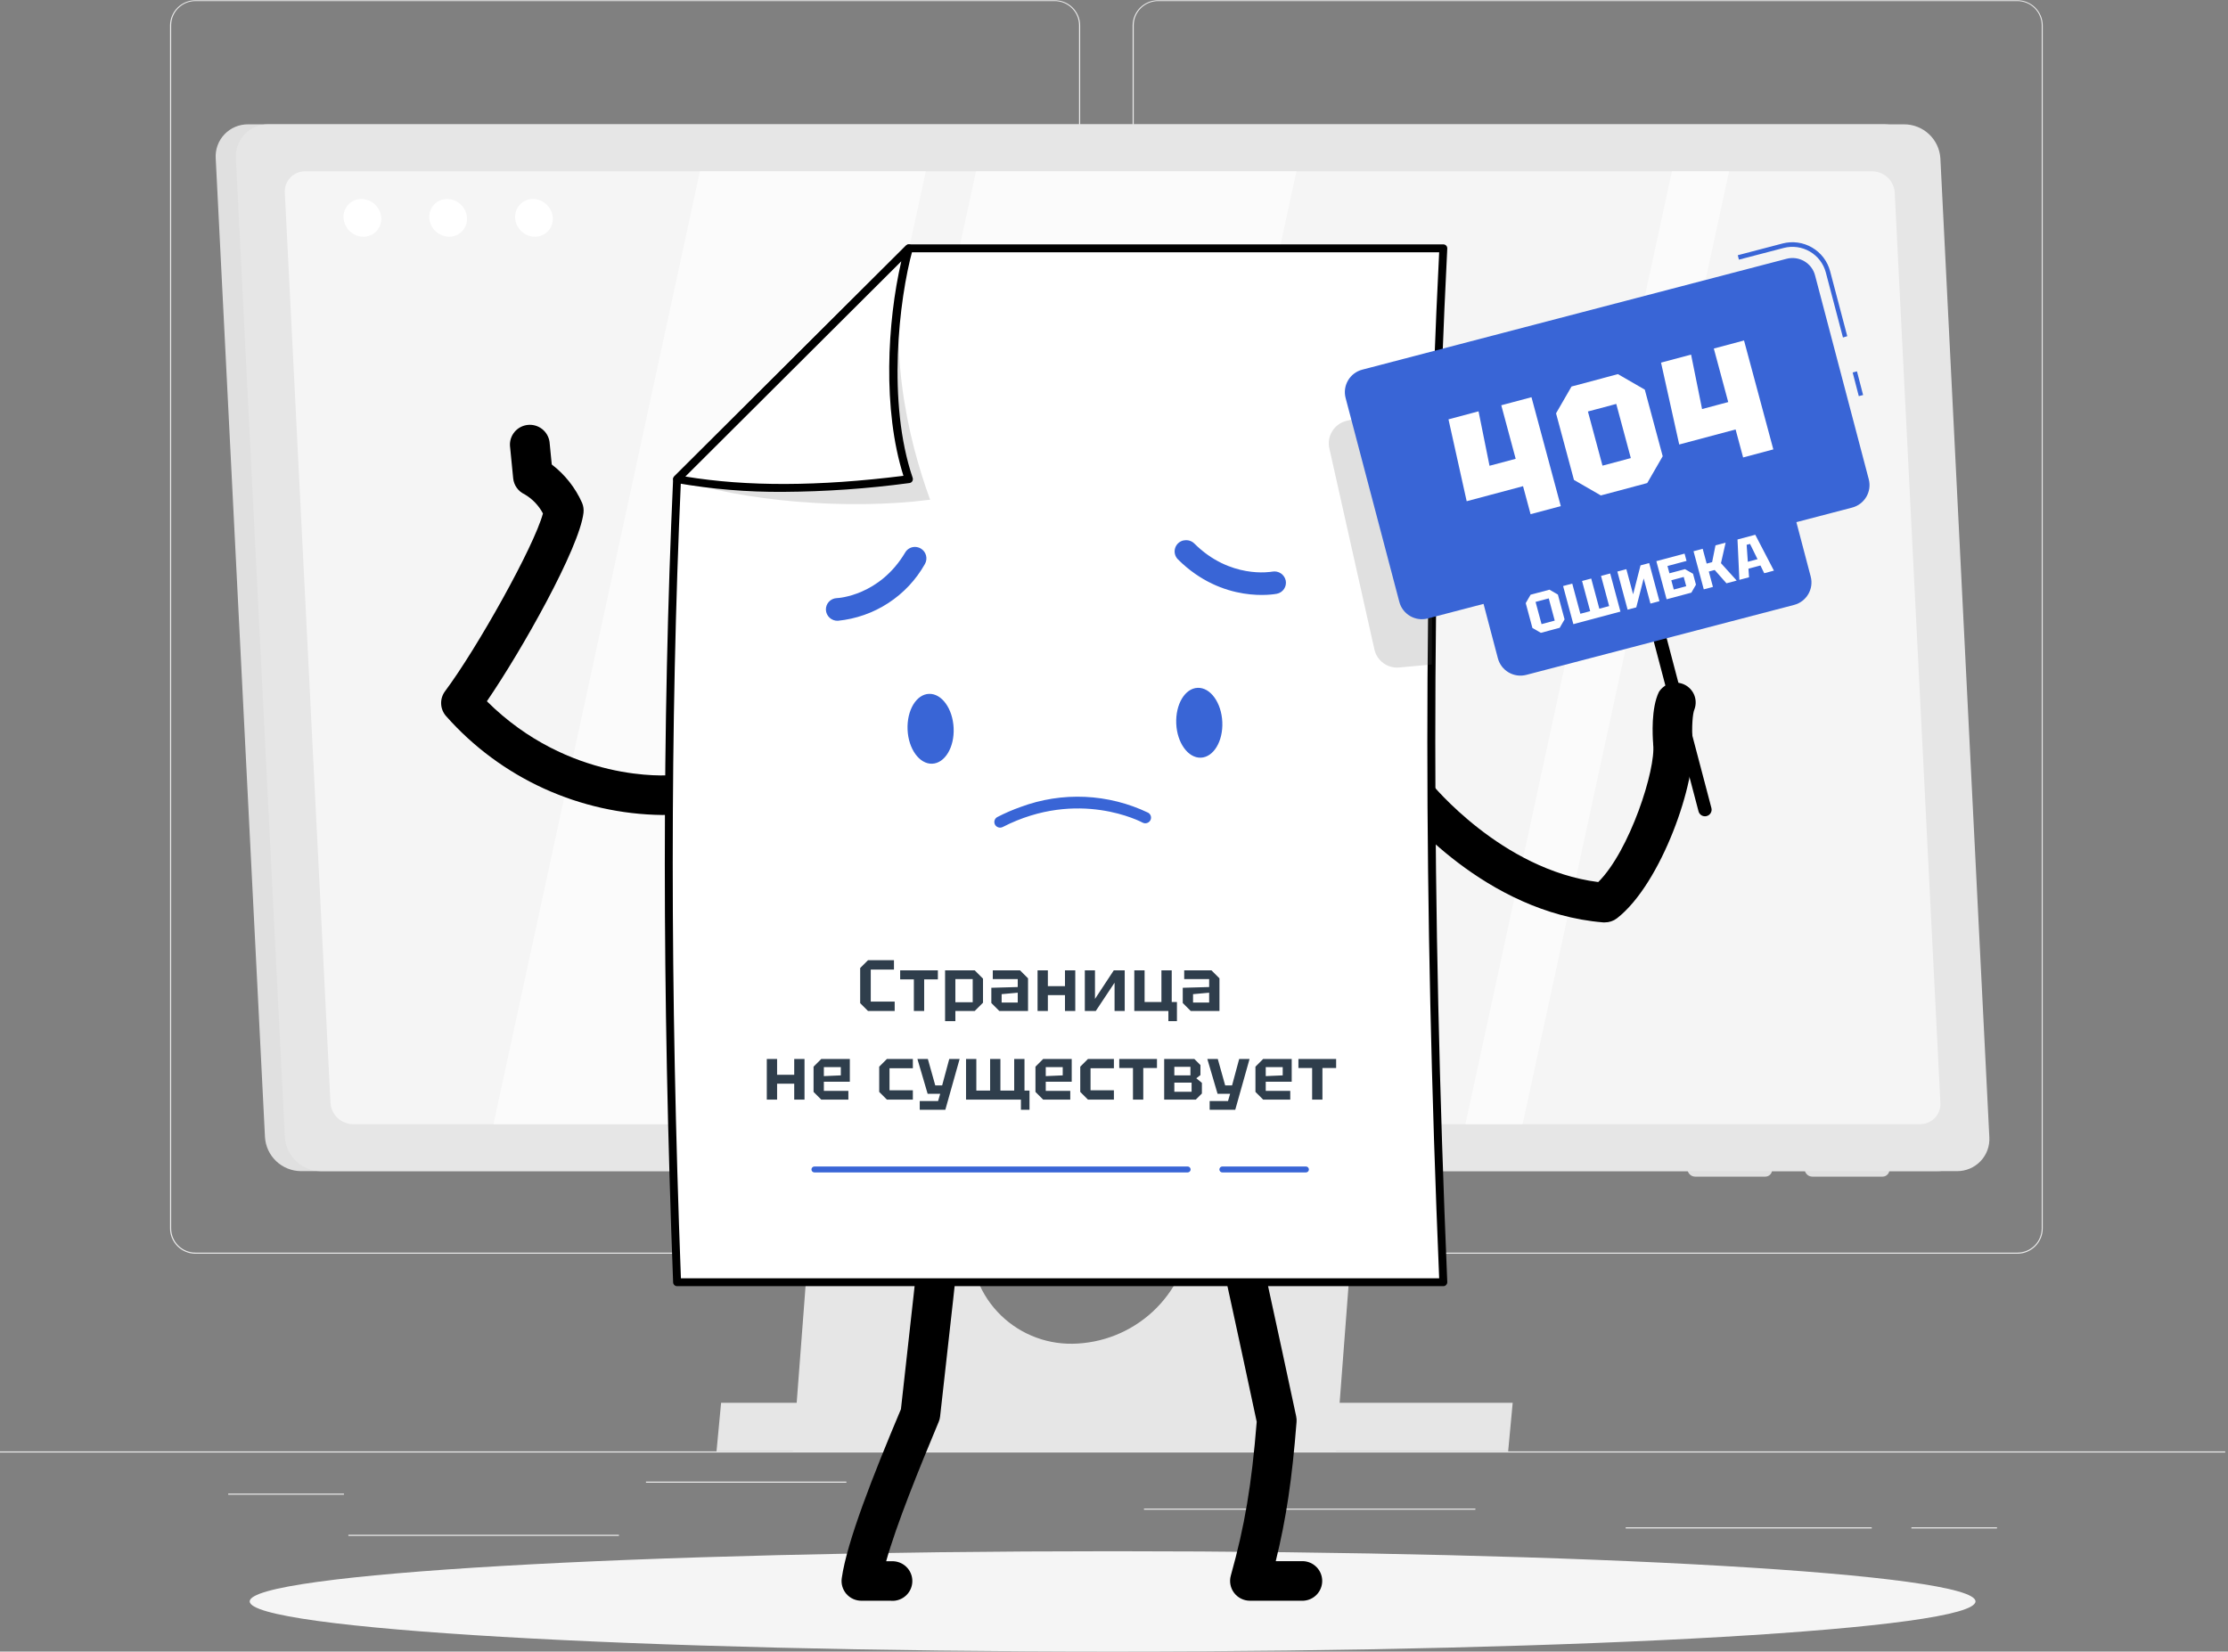 <svg width="553" height="410" viewBox="0 0 553 410" fill="none" xmlns="http://www.w3.org/2000/svg">
<rect x="0" y="0" width="553" height="410" fill="#808080" stroke="none"/>
<g clip-path="url(#clip0_435_12360)">
<path d="M552.306 360.308H0V360.583H552.306V360.308Z" fill="#EBEBEB"/>
<path d="M261.793 311.233H48.503C46.832 311.23 45.231 310.567 44.05 309.389C42.87 308.211 42.207 306.614 42.207 304.95V6.283C42.222 4.628 42.891 3.046 44.07 1.88C45.249 0.714 46.842 0.058 48.503 0.055H261.793C263.466 0.055 265.07 0.717 266.253 1.895C267.436 3.074 268.1 4.672 268.1 6.338V304.95C268.1 306.616 267.436 308.214 266.253 309.393C265.07 310.571 263.466 311.233 261.793 311.233ZM48.503 0.275C46.906 0.278 45.374 0.912 44.246 2.039C43.117 3.165 42.483 4.691 42.483 6.283V304.95C42.483 306.541 43.117 308.068 44.246 309.194C45.374 310.321 46.906 310.955 48.503 310.958H261.793C263.391 310.955 264.924 310.321 266.054 309.195C267.185 308.069 267.821 306.542 267.824 304.95V6.283C267.821 4.69 267.185 3.164 266.054 2.038C264.924 0.912 263.391 0.278 261.793 0.275H48.503Z" fill="#EBEBEB"/>
<path d="M500.731 311.233H287.43C285.758 311.23 284.156 310.567 282.974 309.389C281.791 308.212 281.126 306.615 281.123 304.95V6.283C281.14 4.627 281.812 3.045 282.993 1.879C284.174 0.713 285.768 0.058 287.43 0.055H500.731C502.39 0.061 503.981 0.718 505.157 1.883C506.334 3.049 507.002 4.63 507.016 6.283V304.95C507.016 306.612 506.355 308.207 505.177 309.385C503.999 310.563 502.4 311.227 500.731 311.233ZM287.43 0.275C285.832 0.278 284.299 0.912 283.169 2.038C282.038 3.164 281.402 4.69 281.399 6.283V304.95C281.402 306.542 282.038 308.069 283.169 309.195C284.299 310.321 285.832 310.955 287.43 310.958H500.731C502.33 310.955 503.862 310.321 504.992 309.195C506.123 308.069 506.759 306.542 506.762 304.95V6.283C506.759 4.69 506.123 3.164 504.992 2.038C503.862 0.912 502.33 0.278 500.731 0.275H287.43Z" fill="#EBEBEB"/>
<path d="M85.364 370.784H56.645V371.059H85.364V370.784Z" fill="#EBEBEB"/>
<path d="M210.075 367.802H160.334V368.077H210.075V367.802Z" fill="#EBEBEB"/>
<path d="M153.618 381.006H86.469V381.281H153.618V381.006Z" fill="#EBEBEB"/>
<path d="M495.662 379.157H474.42V379.432H495.662V379.157Z" fill="#EBEBEB"/>
<path d="M464.578 379.157H403.504V379.432H464.578V379.157Z" fill="#EBEBEB"/>
<path d="M366.202 374.503H283.941V374.778H366.202V374.503Z" fill="#EBEBEB"/>
<path d="M210.794 176.595L196.82 360.352H331.583L345.556 176.595H210.794ZM295.528 306.435C294.876 313.77 291.519 320.604 286.105 325.618C280.69 330.631 273.603 333.468 266.212 333.581C262.713 333.635 259.241 332.954 256.024 331.581C252.806 330.209 249.916 328.176 247.54 325.616C245.165 323.055 243.358 320.025 242.237 316.722C241.117 313.419 240.708 309.917 241.038 306.446L245.953 241.856C246.605 234.523 249.961 227.691 255.373 222.677C260.785 217.664 267.869 214.826 275.259 214.711C278.761 214.655 282.235 215.335 285.455 216.708C288.675 218.08 291.568 220.114 293.946 222.675C296.324 225.237 298.132 228.269 299.254 231.574C300.375 234.879 300.785 238.383 300.455 241.856L295.528 306.435Z" fill="#E6E6E6"/>
<path d="M374.33 360.308H177.842L178.98 348.249H375.457L374.33 360.308Z" fill="#E6E6E6"/>
<path d="M449.82 292.098H467.251C467.484 292.098 467.715 292.051 467.93 291.959C468.144 291.867 468.338 291.733 468.498 291.564C468.658 291.395 468.782 291.195 468.862 290.976C468.942 290.758 468.977 290.526 468.963 290.293L468.897 289.061C468.869 288.579 468.658 288.126 468.307 287.793C467.957 287.46 467.492 287.272 467.008 287.267H449.577C449.344 287.266 449.112 287.311 448.897 287.402C448.682 287.492 448.488 287.626 448.327 287.794C448.165 287.962 448.04 288.161 447.959 288.379C447.878 288.597 447.842 288.829 447.854 289.061L447.92 290.293C447.948 290.778 448.16 291.234 448.513 291.569C448.865 291.904 449.333 292.093 449.82 292.098Z" fill="#E0E0E0"/>
<path d="M420.736 292.098H438.134C438.368 292.1 438.599 292.054 438.815 291.963C439.03 291.871 439.224 291.737 439.385 291.567C439.545 291.398 439.669 291.197 439.749 290.978C439.828 290.759 439.861 290.526 439.846 290.293L439.78 289.061C439.752 288.579 439.541 288.126 439.19 287.793C438.84 287.46 438.375 287.272 437.891 287.267H420.493C420.26 287.266 420.028 287.311 419.813 287.402C419.598 287.492 419.404 287.626 419.243 287.794C419.081 287.962 418.956 288.161 418.875 288.379C418.794 288.597 418.758 288.829 418.77 289.061L418.836 290.293C418.867 290.777 419.079 291.232 419.431 291.566C419.784 291.901 420.25 292.091 420.736 292.098Z" fill="#E0E0E0"/>
<path d="M480.761 290.734H74.672C72.39 290.71 70.202 289.824 68.549 288.256C66.897 286.687 65.903 284.553 65.769 282.283L53.541 39.304C53.472 38.214 53.631 37.121 54.006 36.094C54.38 35.067 54.964 34.128 55.72 33.336C56.476 32.543 57.387 31.915 58.398 31.49C59.409 31.065 60.497 30.852 61.593 30.865H467.682C469.963 30.886 472.151 31.769 473.804 33.336C475.457 34.902 476.451 37.036 476.585 39.304L488.813 282.283C488.882 283.374 488.723 284.468 488.349 285.495C487.974 286.523 487.39 287.462 486.635 288.255C485.879 289.048 484.967 289.678 483.957 290.104C482.946 290.53 481.858 290.745 480.761 290.734Z" fill="#E0E0E0"/>
<path d="M485.731 290.734H79.654C77.364 290.718 75.165 289.837 73.501 288.268C71.838 286.7 70.835 284.56 70.696 282.283L58.545 39.304C58.477 38.215 58.634 37.124 59.008 36.099C59.381 35.073 59.963 34.136 60.716 33.344C61.47 32.552 62.379 31.923 63.387 31.497C64.395 31.07 65.48 30.855 66.575 30.865H472.653C474.942 30.877 477.141 31.756 478.804 33.323C480.468 34.89 481.471 37.028 481.611 39.304L493.762 282.283C493.83 283.372 493.673 284.464 493.299 285.49C492.926 286.516 492.344 287.455 491.591 288.247C490.838 289.04 489.929 289.67 488.921 290.097C487.913 290.525 486.827 290.742 485.731 290.734Z" fill="#E6E6E6"/>
<path d="M82.028 273.777L70.694 47.821C70.653 47.138 70.754 46.453 70.99 45.81C71.226 45.167 71.591 44.579 72.065 44.083C72.538 43.587 73.109 43.193 73.742 42.925C74.374 42.658 75.055 42.523 75.743 42.528H464.698C466.129 42.54 467.502 43.093 468.538 44.076C469.574 45.059 470.195 46.398 470.277 47.821L481.61 273.777C481.652 274.46 481.553 275.144 481.319 275.787C481.084 276.43 480.72 277.018 480.247 277.515C479.775 278.011 479.205 278.406 478.572 278.673C477.94 278.941 477.26 279.076 476.573 279.07H87.606C86.176 279.056 84.805 278.501 83.77 277.519C82.734 276.536 82.112 275.199 82.028 273.777Z" fill="#F5F5F5"/>
<path d="M94.621 54.082C94.66 54.684 94.575 55.287 94.37 55.854C94.166 56.422 93.847 56.941 93.433 57.381C93.018 57.82 92.518 58.17 91.962 58.409C91.406 58.648 90.807 58.771 90.202 58.77C88.937 58.755 87.724 58.263 86.807 57.394C85.891 56.524 85.34 55.34 85.264 54.082C85.227 53.481 85.313 52.879 85.518 52.313C85.723 51.747 86.043 51.229 86.457 50.79C86.871 50.352 87.371 50.003 87.926 49.765C88.481 49.527 89.079 49.404 89.683 49.406C90.948 49.415 92.163 49.903 93.08 50.772C93.997 51.64 94.548 52.824 94.621 54.082Z" fill="white"/>
<path d="M115.908 54.082C115.947 54.684 115.862 55.287 115.657 55.854C115.453 56.422 115.134 56.941 114.72 57.381C114.305 57.82 113.805 58.17 113.249 58.409C112.693 58.648 112.094 58.771 111.489 58.77C110.224 58.755 109.011 58.263 108.094 57.394C107.178 56.524 106.627 55.34 106.552 54.082C106.514 53.481 106.6 52.879 106.805 52.313C107.01 51.747 107.33 51.229 107.744 50.79C108.158 50.352 108.658 50.003 109.213 49.765C109.768 49.527 110.366 49.404 110.97 49.406C112.235 49.415 113.45 49.903 114.367 50.772C115.284 51.64 115.835 52.824 115.908 54.082Z" fill="white"/>
<path d="M137.203 54.082C137.243 54.684 137.157 55.287 136.953 55.854C136.749 56.422 136.43 56.941 136.015 57.381C135.601 57.82 135.1 58.17 134.545 58.409C133.989 58.648 133.39 58.771 132.785 58.77C131.52 58.758 130.306 58.266 129.391 57.396C128.476 56.525 127.928 55.34 127.858 54.082C127.82 53.481 127.907 52.879 128.112 52.313C128.317 51.747 128.636 51.229 129.051 50.79C129.465 50.352 129.965 50.003 130.52 49.765C131.074 49.527 131.672 49.404 132.277 49.406C133.539 49.42 134.75 49.91 135.664 50.778C136.578 51.646 137.128 52.826 137.203 54.082Z" fill="white"/>
<g opacity="0.6">
<path d="M122.479 279.07H178.538L229.792 42.517H173.733L122.479 279.07Z" fill="white"/>
<path d="M363.727 279.07H377.921L429.175 42.517H414.981L363.727 279.07Z" fill="white"/>
<path d="M190.998 279.07H270.53L321.784 42.517H242.252L190.998 279.07Z" fill="white"/>
</g>
<path d="M276.154 410C394.438 410 490.327 404.423 490.327 397.544C490.327 390.665 394.438 385.088 276.154 385.088C157.869 385.088 61.98 390.665 61.98 397.544C61.98 404.423 157.869 410 276.154 410Z" fill="#F5F5F5"/>
<path d="M398.324 228.982H397.926C368.499 226.583 348.219 201.473 347.401 200.461C346.648 199.435 346.323 198.158 346.494 196.898C346.665 195.638 347.319 194.493 348.319 193.704C349.319 192.914 350.588 192.54 351.858 192.662C353.128 192.783 354.302 193.389 355.134 194.354C355.366 194.651 372.697 215.932 396.689 218.969C404.477 211.266 411.049 190.932 410.32 184.781C410.32 184.715 410.32 184.66 410.32 184.605C410.165 182.624 409.79 175.802 411.745 171.786C412.389 170.754 413.394 169.995 414.567 169.657C415.739 169.32 416.995 169.426 418.093 169.957C419.191 170.487 420.053 171.404 420.513 172.53C420.972 173.656 420.997 174.912 420.582 176.055C420.096 177.068 419.864 180.71 420.096 183.758C421.2 193.881 412.364 219.431 401.317 227.981C400.456 228.632 399.405 228.984 398.324 228.982Z" fill="black"/>
<path d="M164.388 202.321C154.224 202.198 144.198 199.953 134.958 195.73C125.719 191.507 117.471 185.401 110.748 177.805C109.989 176.962 109.546 175.884 109.494 174.753C109.441 173.622 109.783 172.508 110.461 171.599C118.437 160.915 132.553 135.684 134.763 127.464C133.714 125.482 132.13 123.832 130.19 122.7C129.413 122.339 128.745 121.783 128.251 121.086C127.757 120.39 127.454 119.577 127.373 118.727L126.577 110.673C126.5 109.403 126.92 108.153 127.748 107.185C128.577 106.217 129.749 105.607 131.02 105.481C132.29 105.356 133.56 105.726 134.563 106.513C135.566 107.301 136.223 108.445 136.398 109.705L136.95 115.305C140.215 117.803 142.801 121.075 144.472 124.823C144.804 125.608 144.925 126.465 144.826 127.31C143.809 136.036 129.593 161.311 120.845 174.086C141.269 194.365 165.681 192.517 166.752 192.418C168.039 192.329 169.31 192.745 170.293 193.578C171.275 194.411 171.892 195.593 172.01 196.873C172.129 198.153 171.739 199.428 170.926 200.425C170.113 201.423 168.94 202.064 167.658 202.211C167.371 202.233 166.233 202.321 164.388 202.321Z" fill="black"/>
<path d="M323.508 397.379H310.253C309.492 397.379 308.742 397.204 308.06 396.868C307.378 396.532 306.784 396.043 306.323 395.44C305.862 394.837 305.547 394.137 305.403 393.393C305.259 392.649 305.289 391.882 305.492 391.151C308.949 378.783 310.651 368.715 311.921 352.958C307.237 330.951 302.83 310.914 302.786 310.716C302.546 309.458 302.809 308.156 303.518 307.087C304.226 306.019 305.326 305.268 306.582 304.995C307.837 304.721 309.151 304.946 310.243 305.622C311.335 306.298 312.119 307.371 312.429 308.614C312.429 308.812 316.98 329.367 321.719 351.616C321.82 352.078 321.85 352.553 321.807 353.024C320.702 367.175 319.255 376.957 316.649 387.553H323.475C324.743 387.613 325.939 388.156 326.815 389.071C327.691 389.986 328.179 391.202 328.179 392.466C328.179 393.73 327.691 394.946 326.815 395.861C325.939 396.776 324.743 397.319 323.475 397.379H323.508Z" fill="black"/>
<path d="M221.276 397.379H213.809C213.103 397.381 212.405 397.232 211.763 396.942C211.12 396.652 210.547 396.227 210.084 395.697C209.621 395.166 209.278 394.543 209.078 393.869C208.878 393.194 208.827 392.485 208.926 391.789C210.197 382.766 216.659 366.338 223.618 349.822C226.081 328.035 228.091 309.329 228.114 309.109C228.168 308.453 228.354 307.815 228.661 307.232C228.968 306.649 229.389 306.134 229.899 305.716C230.409 305.298 230.999 304.986 231.632 304.8C232.266 304.613 232.93 304.554 233.587 304.628C234.243 304.702 234.878 304.906 235.454 305.228C236.03 305.551 236.535 305.985 236.939 306.506C237.344 307.026 237.639 307.622 237.808 308.258C237.977 308.895 238.016 309.558 237.923 310.21C237.923 310.397 235.846 329.532 233.338 351.638C233.287 352.1 233.168 352.552 232.985 352.98C228.091 364.677 222.502 378.453 219.95 387.575H221.276C221.943 387.543 222.61 387.647 223.236 387.88C223.862 388.113 224.434 388.469 224.917 388.929C225.401 389.388 225.786 389.94 226.049 390.552C226.312 391.164 226.447 391.822 226.447 392.488C226.447 393.153 226.312 393.812 226.049 394.424C225.786 395.036 225.401 395.588 224.917 396.047C224.434 396.507 223.862 396.863 223.236 397.096C222.61 397.329 221.943 397.432 221.276 397.401V397.379Z" fill="black"/>
<path d="M225.573 61.674L168.067 118.969C165.173 182.47 165.405 249.173 168.067 318.33H358.237C354.47 229.092 354.117 143.188 358.237 61.674H225.573Z" fill="white"/>
<path d="M358.237 319.287H168.067C167.812 319.291 167.565 319.195 167.38 319.02C167.194 318.846 167.084 318.606 167.073 318.352C164.322 246.533 164.322 179.411 167.073 118.892C167.088 118.647 167.194 118.415 167.371 118.243L224.877 60.948C224.968 60.857 225.077 60.785 225.196 60.736C225.316 60.687 225.444 60.662 225.573 60.662H358.237C358.371 60.662 358.504 60.69 358.627 60.743C358.751 60.796 358.862 60.873 358.955 60.97C359.045 61.068 359.115 61.182 359.16 61.307C359.206 61.431 359.226 61.564 359.22 61.696C355.254 140.195 355.254 224.119 359.22 318.264C359.224 318.396 359.202 318.527 359.155 318.65C359.107 318.773 359.036 318.885 358.944 318.979C358.854 319.078 358.745 319.156 358.623 319.209C358.502 319.262 358.37 319.289 358.237 319.287ZM169.006 317.329H357.209C353.299 223.953 353.288 140.624 357.209 62.632H225.982L169.006 119.366C166.299 179.488 166.299 246.081 169.006 317.329Z" fill="black"/>
<path d="M324.137 291.053H303.392C303.295 291.053 303.199 291.034 303.109 290.996C303.019 290.959 302.938 290.905 302.869 290.837C302.8 290.768 302.746 290.687 302.709 290.597C302.672 290.508 302.652 290.412 302.652 290.315C302.652 290.219 302.672 290.123 302.709 290.033C302.746 289.944 302.8 289.863 302.869 289.794C302.938 289.726 303.019 289.671 303.109 289.634C303.199 289.597 303.295 289.578 303.392 289.578H324.137C324.333 289.578 324.522 289.656 324.66 289.794C324.799 289.932 324.877 290.12 324.877 290.315C324.877 290.511 324.799 290.698 324.66 290.837C324.522 290.975 324.333 291.053 324.137 291.053Z" fill="#3965D6"/>
<path d="M294.799 291.053H202.144C201.948 291.053 201.76 290.975 201.621 290.837C201.482 290.698 201.404 290.511 201.404 290.315C201.404 290.12 201.482 289.932 201.621 289.794C201.76 289.656 201.948 289.578 202.144 289.578H294.777C294.973 289.578 295.162 289.656 295.3 289.794C295.439 289.932 295.517 290.12 295.517 290.315C295.517 290.511 295.439 290.698 295.3 290.837C295.162 290.975 294.973 291.053 294.777 291.053H294.799Z" fill="#3965D6"/>
<path d="M236.696 180.721C236.475 175.923 233.747 172.138 230.588 172.248C227.429 172.358 225.065 176.33 225.264 181.128C225.462 185.925 228.213 189.711 231.372 189.59C234.531 189.469 236.917 185.507 236.696 180.721Z" fill="#3965D6"/>
<path d="M303.382 179.213C303.161 174.427 300.433 170.642 297.273 170.752C294.114 170.862 291.75 174.834 291.949 179.632C292.148 184.429 294.91 188.214 298.058 188.093C301.206 187.972 303.603 184.011 303.382 179.213Z" fill="#3965D6"/>
<path d="M253.343 200.318C258.439 198.422 263.867 197.571 269.302 197.817C274.737 198.063 280.065 199.4 284.968 201.748C285.131 201.838 285.274 201.959 285.389 202.104C285.505 202.249 285.59 202.415 285.64 202.593C285.691 202.771 285.705 202.957 285.682 203.141C285.66 203.325 285.601 203.502 285.509 203.663C285.322 203.987 285.014 204.224 284.653 204.325C284.292 204.426 283.905 204.382 283.576 204.202C283.41 204.114 267.67 195.664 248.88 205.303C248.545 205.471 248.157 205.504 247.799 205.393C247.44 205.282 247.139 205.037 246.958 204.708C246.872 204.545 246.82 204.365 246.804 204.181C246.788 203.997 246.809 203.812 246.865 203.636C246.922 203.46 247.013 203.297 247.133 203.156C247.253 203.015 247.4 202.9 247.566 202.816C249.432 201.853 251.362 201.018 253.343 200.318Z" fill="#3965D6"/>
<path d="M227.151 135.772C227.641 135.785 228.12 135.921 228.543 136.168C229.189 136.549 229.658 137.168 229.848 137.891C230.038 138.614 229.935 139.383 229.56 140.03C227.361 143.933 224.25 147.25 220.491 149.7C216.732 152.15 212.435 153.66 207.964 154.103C207.213 154.133 206.48 153.867 205.923 153.363C205.367 152.858 205.033 152.156 204.993 151.408C204.977 151.039 205.033 150.671 205.16 150.324C205.287 149.978 205.481 149.659 205.731 149.387C205.982 149.116 206.283 148.895 206.619 148.74C206.955 148.584 207.318 148.496 207.688 148.481C208.119 148.481 218.315 147.842 224.655 137.18C224.904 136.742 225.267 136.379 225.707 136.131C226.147 135.883 226.646 135.759 227.151 135.772Z" fill="#3965D6"/>
<path d="M293.881 134.154C294.342 134.064 294.819 134.089 295.268 134.227C295.717 134.365 296.125 134.612 296.455 134.946C305.292 143.749 315.388 141.978 315.808 141.901C316.538 141.77 317.292 141.926 317.91 142.336C318.527 142.746 318.962 143.379 319.121 144.101C319.195 144.463 319.197 144.835 319.126 145.197C319.054 145.559 318.912 145.903 318.707 146.21C318.501 146.517 318.237 146.78 317.929 146.985C317.621 147.19 317.275 147.331 316.912 147.402C316.36 147.501 303.502 149.944 292.379 138.875C292.016 138.517 291.757 138.066 291.632 137.573C291.507 137.079 291.52 136.561 291.669 136.074C291.818 135.587 292.097 135.15 292.477 134.809C292.858 134.469 293.324 134.239 293.826 134.143L293.881 134.154Z" fill="#3965D6"/>
<path opacity="0.2" d="M355.376 164.953L347.301 165.701C345.904 165.831 344.507 165.449 343.372 164.627C342.238 163.804 341.443 162.598 341.137 161.234L329.948 111.3C329.624 109.85 329.878 108.332 330.654 107.064C331.431 105.796 332.67 104.877 334.112 104.5L355.751 98.844L355.376 164.953Z" fill="#676767"/>
<path opacity="0.2" d="M230.864 124.053C225.242 108.769 219.619 84.308 225.551 61.652L168.045 118.947C184.316 124.394 210.23 126.716 230.864 124.053Z" fill="#676767"/>
<path d="M225.573 118.947C219.265 100.396 221.839 75.176 225.573 61.652L168.066 118.947C185.475 122.105 204.927 121.599 225.573 118.947Z" fill="white"/>
<path d="M194.411 122.105C185.526 122.171 176.652 121.435 167.9 119.905C167.723 119.876 167.557 119.798 167.421 119.68C167.285 119.563 167.184 119.41 167.13 119.239C167.077 119.068 167.072 118.885 167.116 118.711C167.16 118.537 167.252 118.379 167.381 118.254L224.887 60.959C225.041 60.804 225.241 60.704 225.458 60.675C225.675 60.646 225.895 60.69 226.084 60.8C226.273 60.91 226.42 61.079 226.501 61.282C226.582 61.484 226.594 61.707 226.533 61.916C223.065 74.504 220.182 99.989 226.533 118.628C226.577 118.767 226.591 118.913 226.574 119.057C226.557 119.201 226.509 119.34 226.434 119.465C226.358 119.588 226.255 119.693 226.132 119.771C226.01 119.849 225.871 119.899 225.727 119.916C215.346 121.312 204.886 122.043 194.411 122.105ZM170.11 118.298C185.397 120.818 203.149 120.763 224.236 118.122C219.033 101.683 220.215 79.929 223.705 64.865L170.11 118.298Z" fill="black"/>
<path d="M423.177 202.64C422.814 202.64 422.461 202.52 422.173 202.299C421.885 202.078 421.679 201.768 421.586 201.418L401.328 124.526C401.216 124.104 401.278 123.656 401.498 123.279C401.719 122.903 402.081 122.629 402.504 122.518C402.927 122.407 403.378 122.468 403.756 122.688C404.134 122.908 404.409 123.268 404.52 123.69L424.779 200.582C424.833 200.791 424.846 201.008 424.817 201.222C424.787 201.436 424.715 201.642 424.605 201.828C424.495 202.014 424.35 202.177 424.177 202.307C424.004 202.436 423.807 202.531 423.597 202.585C423.461 202.625 423.319 202.644 423.177 202.64Z" fill="black"/>
<path d="M460.909 92.185L459.838 92.46L461.359 98.341L462.431 98.066L460.909 92.185Z" fill="#3965D6"/>
<path d="M457.43 83.78L453.177 67.638C452.599 65.453 451.174 63.585 449.215 62.445C447.256 61.304 444.923 60.983 442.728 61.553L431.604 64.458L431.328 63.358L442.452 60.442C444.928 59.802 447.559 60.164 449.768 61.451C451.977 62.738 453.584 64.844 454.238 67.308L458.502 83.461L457.43 83.78Z" fill="#3965D6"/>
<path d="M443.438 64.244L338.12 91.767C335.028 92.575 333.179 95.727 333.99 98.807L347.319 149.416C348.13 152.496 351.294 154.338 354.386 153.53L459.704 126.007C462.796 125.199 464.645 122.047 463.834 118.967L450.505 68.358C449.694 65.278 446.53 63.436 443.438 64.244Z" fill="#3965D6"/>
<path d="M438.192 123.198L371.745 140.563C368.653 141.371 366.804 144.523 367.615 147.603L371.781 163.419C372.592 166.499 375.756 168.341 378.848 167.533L445.295 150.169C448.387 149.36 450.236 146.208 449.425 143.128L445.26 127.312C444.449 124.232 441.284 122.39 438.192 123.198Z" fill="#3965D6"/>
<path d="M213.498 249.028V240.316L215.442 238.372H221.886V240.694H216.126V248.65H222.066V250.972H215.442L213.498 249.028ZM229.382 250.972H226.826V243.124H223.424V240.892H232.784V243.124H229.382V250.972ZM234.573 253.492V240.892H241.935L243.987 242.944V248.92L241.935 250.972H237.129V253.492H234.573ZM241.431 243.052H237.129V248.812H241.431V243.052ZM246.055 248.992V245.212L252.607 245.032V243.052H246.415V240.892H253.183L255.163 242.872V250.972H248.035L246.055 248.992ZM248.611 246.796V248.884H252.607V246.436L248.611 246.796ZM257.528 250.972V240.892H260.084V244.816H264.332V240.892H266.888V250.972H264.332V247.03H260.084V250.972H257.528ZM279.16 250.972H276.64V243.952L271.978 250.972H269.26V240.892H271.78V247.984L276.442 240.892H279.16V250.972ZM290.826 240.892V248.74H292.122V253.492H289.998V250.972H281.538V240.892H284.094V248.74H288.27V240.892H290.826ZM293.565 248.992V245.212L300.117 245.032V243.052H293.925V240.892H300.693L302.673 242.872V250.972H295.545L293.565 248.992ZM296.121 246.796V248.884H300.117V246.436L296.121 246.796ZM190.324 272.972V262.892H192.88V266.816H197.128V262.892H199.684V272.972H197.128V269.03H192.88V272.972H190.324ZM201.93 271.064V264.8L203.838 262.892H210.93V268.544H204.486V270.812H210.57V272.972H203.838L201.93 271.064ZM204.486 267.14L208.698 266.96V264.908H204.486V267.14ZM218.223 271.064V264.8L220.131 262.892H226.575V265.196H220.779V270.668H226.575V272.972H220.131L218.223 271.064ZM228.284 275.492V273.332H232.838L233.36 271.532H230.246L227.708 262.892H230.3L232.136 269.444H233.846L235.61 262.892H238.184L234.638 275.492H228.284ZM248.307 262.892V270.74H251.727V262.892H254.283V270.74H255.525V275.492H253.401V272.972H239.775V262.892H242.331V270.74H245.751V262.892H248.307ZM257.006 271.064V264.8L258.914 262.892H266.006V268.544H259.562V270.812H265.646V272.972H258.914L257.006 271.064ZM259.562 267.14L263.774 266.96V264.908H259.562V267.14ZM268.124 271.064V264.8L270.032 262.892H276.476V265.196H270.68V270.668H276.476V272.972H270.032L268.124 271.064ZM283.764 272.972H281.208V265.124H277.806V262.892H287.166V265.124H283.764V272.972ZM288.955 262.892H296.443L297.955 264.404V266.888L296.929 267.68L298.315 268.814V271.46L296.803 272.972H288.955V262.892ZM291.475 266.96H295.471V264.836H291.475V266.96ZM291.475 271.028H295.759V268.76H291.475V271.028ZM300.243 275.492V273.332H304.797L305.319 271.532H302.205L299.667 262.892H302.259L304.095 269.444H305.805L307.569 262.892H310.143L306.597 275.492H300.243ZM311.608 271.064V264.8L313.516 262.892H320.608V268.544H314.164V270.812H320.248V272.972H313.516L311.608 271.064ZM314.164 267.14L318.376 266.96V264.908H314.164V267.14ZM328.233 272.972H325.677V265.124H322.275V262.892H331.635V265.124H328.233V272.972Z" fill="#2F3E4C"/>
<path d="M380.353 155.89L378.694 149.725L379.901 147.635L384.581 146.386L386.675 147.595L388.333 153.76L387.127 155.85L382.447 157.099L380.353 155.89ZM381.135 149.422L382.619 154.937L385.892 154.064L384.409 148.548L381.135 149.422ZM394.948 143.619L396.963 151.109L399.397 150.459L397.383 142.969L399.655 142.363L402.201 151.826L390.514 154.946L387.968 145.482L390.241 144.876L392.255 152.365L394.69 151.716L392.675 144.226L394.948 143.619ZM411.881 149.243L409.649 149.838L407.969 143.592L406.132 150.777L403.982 151.351L401.436 141.887L403.668 141.292L405.348 147.538L407.185 140.353L409.336 139.779L411.881 149.243ZM413.659 148.768L411.113 139.304L418.12 137.434L418.607 139.246L413.873 140.51L414.36 142.321L418.229 141.289L420.22 142.438L420.947 145.142L419.8 147.129L413.659 148.768ZM415.444 146.35L418.528 145.527L417.91 143.228L414.826 144.052L415.444 146.35ZM422.886 146.305L420.341 136.841L422.613 136.235L423.602 139.912L424.955 139.551L425.792 135.386L428.308 134.715L427.154 139.805L431.056 144.124L428.513 144.803L425.594 141.496L424.133 141.886L425.159 145.699L422.886 146.305ZM431.719 143.947L431.257 133.928L435.666 132.751L440.295 141.658L437.887 142.301L436.95 140.378L433.974 141.172L434.127 143.305L431.719 143.947ZM433.818 139.461L436.226 138.818L434.365 135.026L433.526 135.249L433.818 139.461Z" fill="white"/>
<path d="M364.037 124.426L359.523 104.102L366.981 102.111L369.705 115.626L376.198 113.893L372.624 100.605L380.121 98.604L387.395 125.643L379.897 127.644L378.027 120.691L364.037 124.426ZM390.664 119.14L386.217 102.608L390.059 95.951L401.576 92.877L408.245 96.728L412.692 113.26L408.849 119.916L397.333 122.99L390.664 119.14ZM394.13 102.152L397.745 115.594L404.779 113.716L401.163 100.274L394.13 102.152ZM416.791 110.345L412.277 90.021L419.736 88.03L422.46 101.545L428.953 99.812L425.379 86.524L432.876 84.523L440.149 111.562L432.652 113.563L430.782 106.61L416.791 110.345Z" fill="white"/>
</g>
<defs>
<clipPath id="clip0_435_12360">
<rect width="552.306" height="410" fill="white"/>
</clipPath>
</defs>
</svg>
